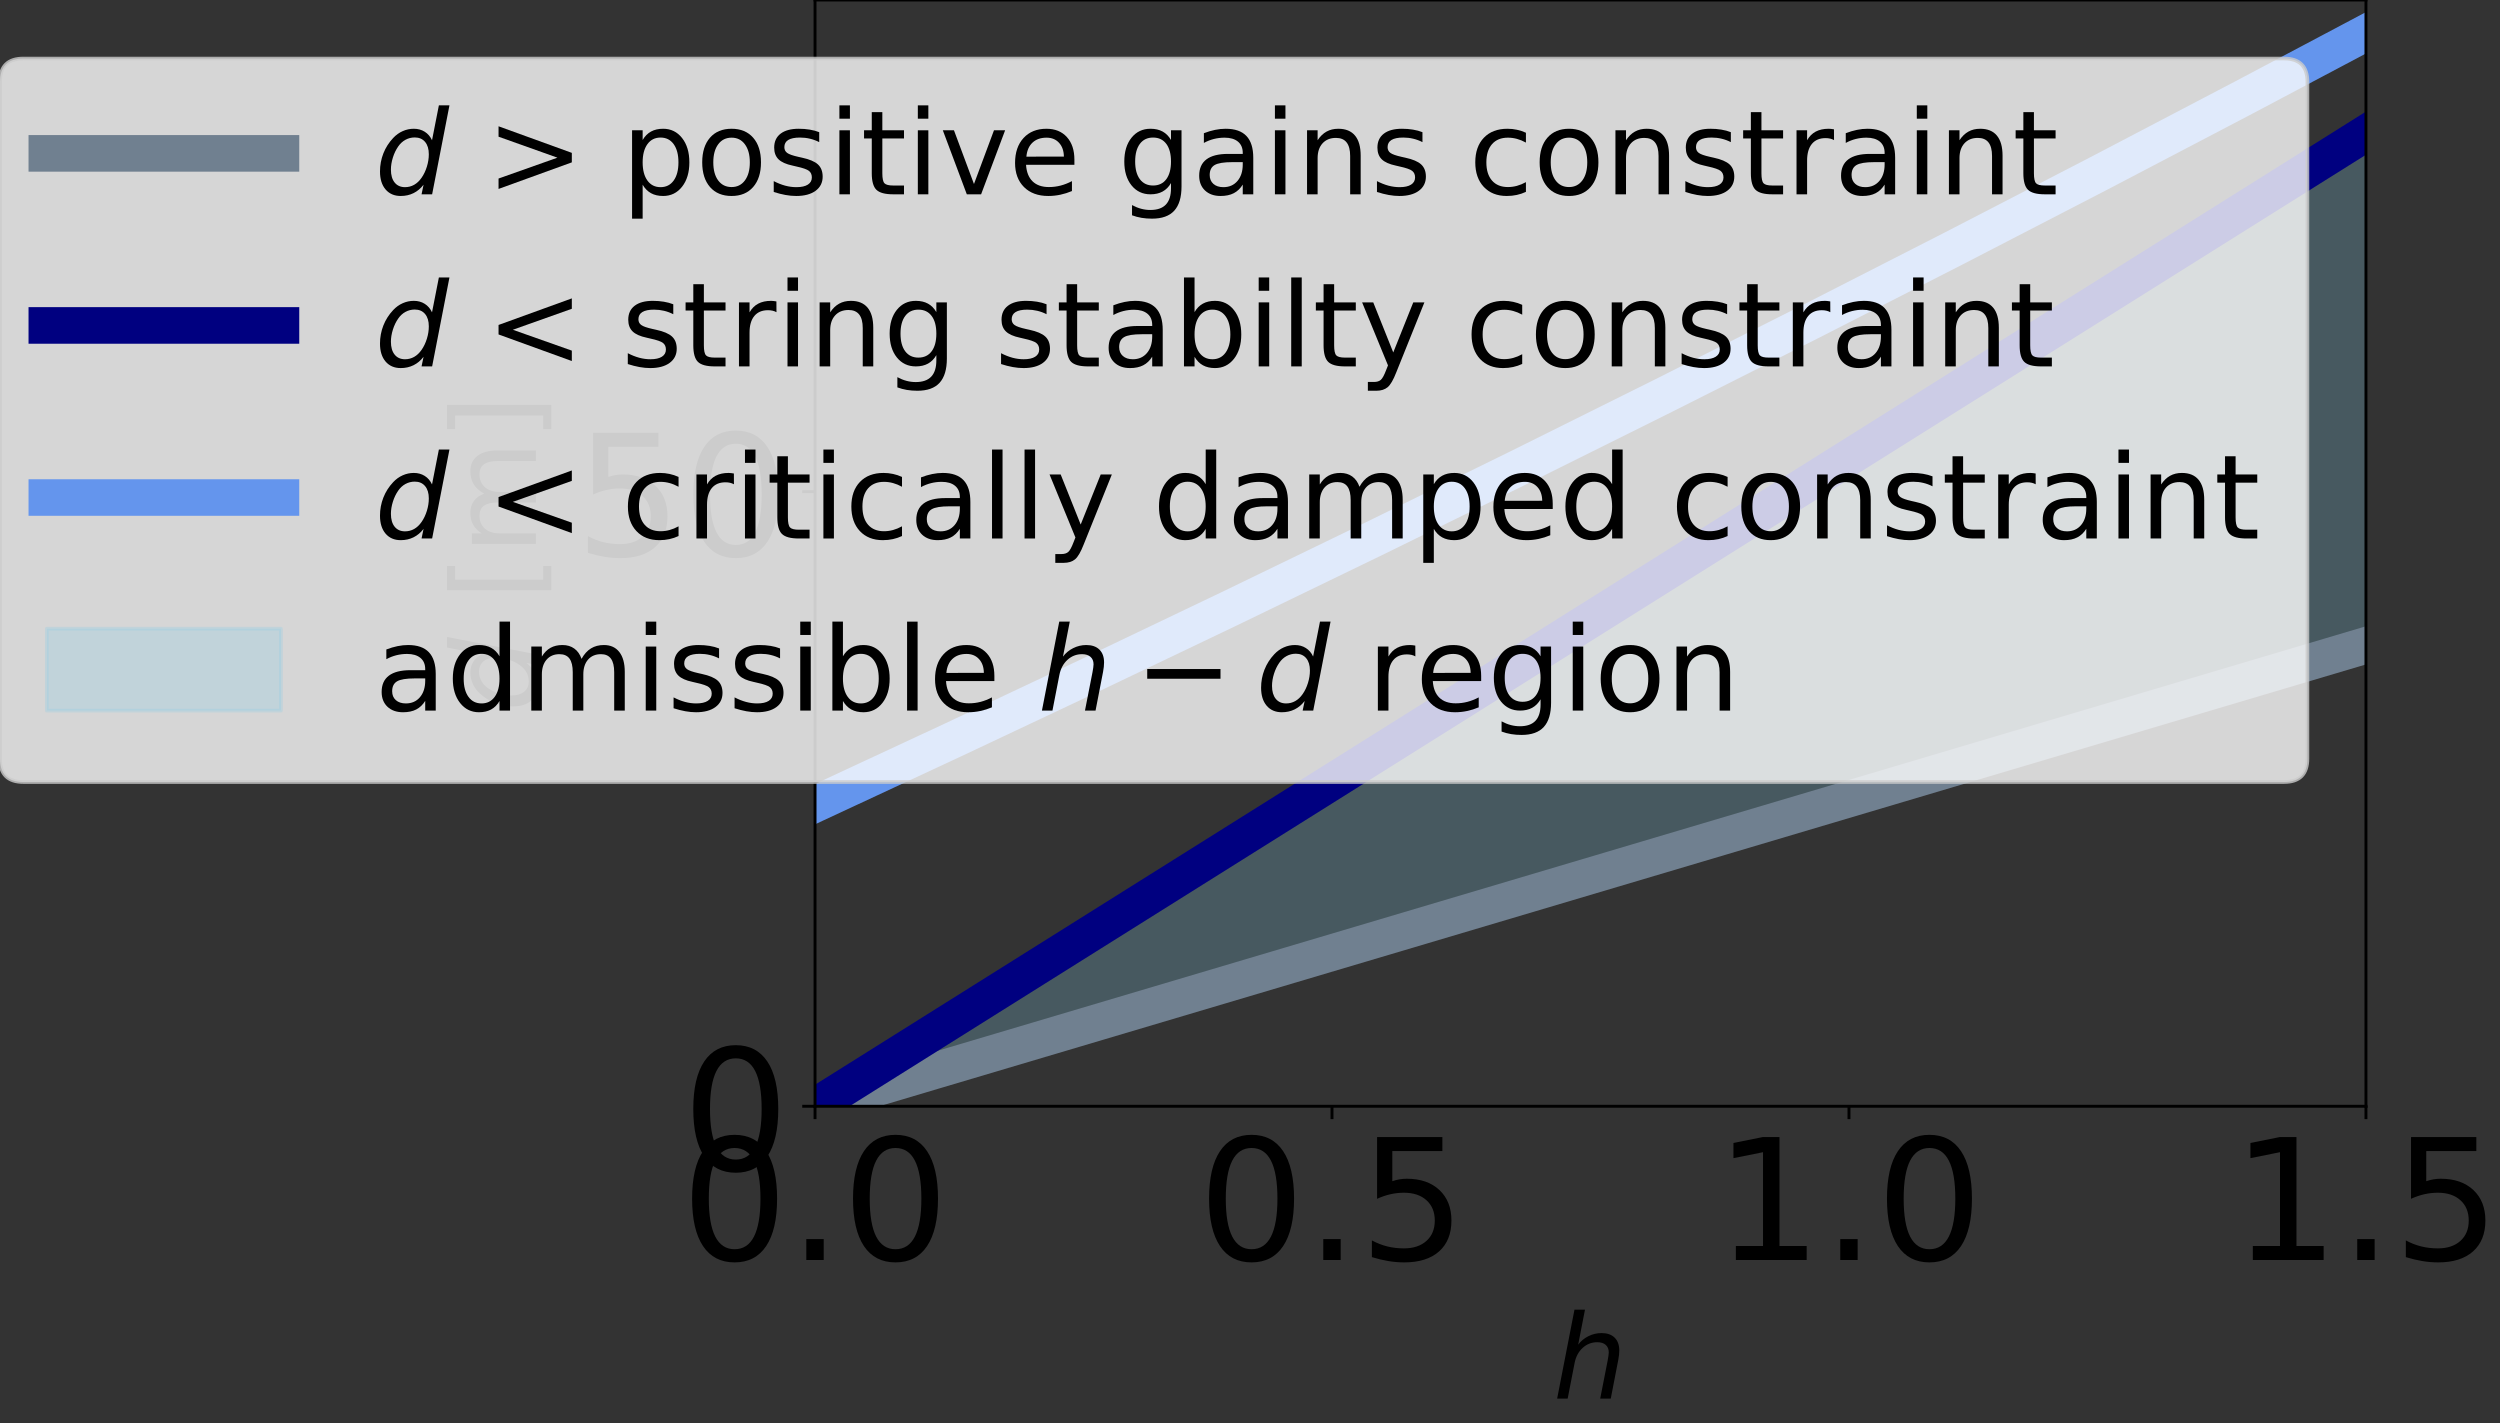 <?xml version="1.0" encoding="utf-8" standalone="no"?>
<!DOCTYPE svg PUBLIC "-//W3C//DTD SVG 1.1//EN"
  "http://www.w3.org/Graphics/SVG/1.1/DTD/svg11.dtd">
<!-- Created with matplotlib (https://matplotlib.org/) -->
<svg height="388.967pt" version="1.1" viewBox="0 0 683.361 388.967" width="683.361pt" xmlns="http://www.w3.org/2000/svg" xmlns:xlink="http://www.w3.org/1999/xlink">
 <rect x="0" y="0" width="683.361" height="388.967" fill="#333333" stroke="none"/>
 <defs>
  <style type="text/css">
*{stroke-linecap:butt;stroke-linejoin:round;}
  </style>
 </defs>
 <g id="figure_1">
  <g id="patch_1">
   <path d="M 0 388.967 
L 683.361 388.967 
L 683.361 0 
L 0 0 
z
" style="fill:none;"/>
  </g>
  <g id="axes_1">
   <g id="patch_2">
    <path d="M 222.784 302.4 
L 646.72 302.4 
L 646.72 -0 
L 222.784 -0 
z
" style="fill:none;"/>
   </g>
   <g id="PolyCollection_1">
    <path clip-path="url(#p2699829010)" d="M 222.784 302.4 
L 222.784 302.4 
L 224.766 301.811 
L 226.749 301.222 
L 228.731 300.632 
L 230.713 300.043 
L 232.696 299.454 
L 234.678 298.865 
L 236.66 298.276 
L 238.643 297.687 
L 240.625 297.097 
L 242.607 296.508 
L 244.59 295.919 
L 246.572 295.33 
L 248.554 294.741 
L 250.537 294.152 
L 252.519 293.562 
L 254.501 292.973 
L 256.484 292.384 
L 258.466 291.795 
L 260.448 291.206 
L 262.431 290.616 
L 264.413 290.027 
L 266.395 289.438 
L 268.378 288.849 
L 270.36 288.26 
L 272.342 287.671 
L 274.325 287.081 
L 276.307 286.492 
L 278.289 285.903 
L 280.272 285.314 
L 282.254 284.725 
L 284.236 284.135 
L 286.219 283.546 
L 288.201 282.957 
L 290.183 282.368 
L 292.166 281.779 
L 294.148 281.19 
L 296.13 280.6 
L 298.113 280.011 
L 300.095 279.422 
L 302.077 278.833 
L 304.06 278.244 
L 306.042 277.655 
L 308.024 277.065 
L 310.007 276.476 
L 311.989 275.887 
L 313.971 275.298 
L 315.954 274.709 
L 317.936 274.119 
L 319.918 273.53 
L 321.901 272.941 
L 323.883 272.352 
L 325.865 271.763 
L 327.848 271.174 
L 329.83 270.584 
L 331.812 269.995 
L 333.795 269.406 
L 335.777 268.817 
L 337.759 268.228 
L 339.742 267.638 
L 341.724 267.049 
L 343.706 266.46 
L 345.689 265.871 
L 347.671 265.282 
L 349.653 264.693 
L 351.636 264.103 
L 353.618 263.514 
L 355.6 262.925 
L 357.583 262.336 
L 359.565 261.747 
L 361.547 261.158 
L 363.53 260.568 
L 365.512 259.979 
L 367.494 259.39 
L 369.477 258.801 
L 371.459 258.212 
L 373.441 257.622 
L 375.424 257.033 
L 377.406 256.444 
L 379.388 255.855 
L 381.371 255.266 
L 383.353 254.677 
L 385.335 254.087 
L 387.318 253.498 
L 389.3 252.909 
L 391.282 252.32 
L 393.265 251.731 
L 395.247 251.141 
L 397.229 250.552 
L 399.212 249.963 
L 401.194 249.374 
L 403.176 248.785 
L 405.159 248.196 
L 407.141 247.606 
L 409.123 247.017 
L 411.106 246.428 
L 413.088 245.839 
L 415.07 245.25 
L 417.053 244.661 
L 419.035 244.071 
L 421.017 243.482 
L 423 242.893 
L 424.982 242.304 
L 426.964 241.715 
L 428.947 241.125 
L 430.929 240.536 
L 432.911 239.947 
L 434.894 239.358 
L 436.876 238.769 
L 438.858 238.18 
L 440.841 237.59 
L 442.823 237.001 
L 444.805 236.412 
L 446.788 235.823 
L 448.77 235.234 
L 450.752 234.644 
L 452.735 234.055 
L 454.717 233.466 
L 456.699 232.877 
L 458.682 232.288 
L 460.664 231.699 
L 462.646 231.109 
L 464.629 230.52 
L 466.611 229.931 
L 468.593 229.342 
L 470.576 228.753 
L 472.558 228.164 
L 474.54 227.574 
L 476.523 226.985 
L 478.505 226.396 
L 480.487 225.807 
L 482.47 225.218 
L 484.452 224.628 
L 486.434 224.039 
L 488.417 223.45 
L 490.399 222.861 
L 492.381 222.272 
L 494.364 221.683 
L 496.346 221.093 
L 498.328 220.504 
L 500.311 219.915 
L 502.293 219.326 
L 504.275 218.737 
L 506.258 218.147 
L 508.24 217.558 
L 510.222 216.969 
L 512.205 216.38 
L 514.187 215.791 
L 516.169 215.202 
L 518.152 214.612 
L 520.134 214.023 
L 522.116 213.434 
L 524.099 212.845 
L 526.081 212.256 
L 528.063 211.667 
L 530.046 211.077 
L 532.028 210.488 
L 534.01 209.899 
L 535.993 209.31 
L 537.975 208.721 
L 539.957 208.131 
L 541.94 207.542 
L 543.922 206.953 
L 545.904 206.364 
L 547.887 205.775 
L 549.869 205.186 
L 551.851 204.596 
L 553.834 204.007 
L 555.816 203.418 
L 557.798 202.829 
L 559.781 202.24 
L 561.763 201.651 
L 563.745 201.061 
L 565.728 200.472 
L 567.71 199.883 
L 569.692 199.294 
L 571.675 198.705 
L 573.657 198.115 
L 575.639 197.526 
L 577.622 196.937 
L 579.604 196.348 
L 581.586 195.759 
L 583.569 195.17 
L 585.551 194.58 
L 587.533 193.991 
L 589.516 193.402 
L 591.498 192.813 
L 593.48 192.224 
L 595.463 191.634 
L 597.445 191.045 
L 599.427 190.456 
L 601.41 189.867 
L 603.392 189.278 
L 605.374 188.689 
L 607.357 188.099 
L 609.339 187.51 
L 611.321 186.921 
L 613.304 186.332 
L 615.286 185.743 
L 617.268 185.154 
L 619.251 184.564 
L 621.233 183.975 
L 623.215 183.386 
L 625.198 182.797 
L 627.18 182.208 
L 629.162 181.618 
L 631.145 181.029 
L 633.127 180.44 
L 635.109 179.851 
L 637.092 179.262 
L 639.074 178.673 
L 641.056 178.083 
L 643.039 177.494 
L 645.021 176.905 
L 647.003 176.316 
L 648.986 175.727 
L 650.968 175.137 
L 652.95 174.548 
L 654.933 173.959 
L 656.915 173.37 
L 658.897 172.781 
L 660.88 172.192 
L 662.862 171.602 
L 664.844 171.013 
L 666.827 170.424 
L 668.809 169.835 
L 670.791 169.246 
L 672.774 168.657 
L 674.756 168.067 
L 676.738 167.478 
L 678.721 166.889 
L 680.703 166.3 
L 682.685 165.711 
L 684.668 165.121 
L 686.65 164.532 
L 688.632 163.943 
L 690.615 163.354 
L 692.597 162.765 
L 694.579 162.176 
L 696.562 161.586 
L 698.544 160.997 
L 700.526 160.408 
L 702.509 159.819 
L 704.491 159.23 
L 706.473 158.64 
L 708.456 158.051 
L 710.438 157.462 
L 712.42 156.873 
L 714.403 156.284 
L 716.385 155.695 
L 718.367 155.105 
L 720.349 154.516 
L 722.332 153.927 
L 724.314 153.338 
L 726.296 152.749 
L 728.279 152.16 
L 730.261 151.57 
L 732.243 150.981 
L 734.226 150.392 
L 736.208 149.803 
L 738.19 149.214 
L 740.173 148.624 
L 742.155 148.035 
L 744.137 147.446 
L 746.12 146.857 
L 748.102 146.268 
L 750.084 145.679 
L 752.067 145.089 
L 754.049 144.5 
L 756.031 143.911 
L 758.014 143.322 
L 759.996 142.733 
L 761.978 142.143 
L 763.961 141.554 
L 765.943 140.965 
L 767.925 140.376 
L 769.908 139.787 
L 771.89 139.198 
L 773.872 138.608 
L 775.855 138.019 
L 777.837 137.43 
L 779.819 136.841 
L 781.802 136.252 
L 783.784 135.663 
L 785.766 135.073 
L 787.749 134.484 
L 789.731 133.895 
L 791.713 133.306 
L 793.696 132.717 
L 795.678 132.127 
L 797.66 131.538 
L 799.643 130.949 
L 801.625 130.36 
L 803.607 129.771 
L 805.59 129.182 
L 807.572 128.592 
L 809.554 128.003 
L 811.537 127.414 
L 813.519 126.825 
L 815.501 126.236 
L 817.484 125.646 
L 819.466 125.057 
L 821.448 124.468 
L 823.431 123.879 
L 825.413 123.29 
L 827.395 122.701 
L 829.378 122.111 
L 831.36 121.522 
L 833.342 120.933 
L 835.325 120.344 
L 837.307 119.755 
L 839.289 119.166 
L 841.272 118.576 
L 843.254 117.987 
L 845.236 117.398 
L 847.219 116.809 
L 849.201 116.22 
L 851.183 115.63 
L 853.166 115.041 
L 855.148 114.452 
L 857.13 113.863 
L 859.113 113.274 
L 861.095 112.685 
L 863.077 112.095 
L 865.06 111.506 
L 867.042 110.917 
L 869.024 110.328 
L 871.007 109.739 
L 872.989 109.149 
L 874.971 108.56 
L 876.954 107.971 
L 878.936 107.382 
L 880.918 106.793 
L 882.901 106.204 
L 884.883 105.614 
L 886.865 105.025 
L 888.848 104.436 
L 890.83 103.847 
L 892.812 103.258 
L 894.795 102.669 
L 896.777 102.079 
L 898.759 101.49 
L 900.742 100.901 
L 902.724 100.312 
L 904.706 99.723 
L 906.689 99.133 
L 908.671 98.544 
L 910.653 97.955 
L 912.636 97.366 
L 914.618 96.777 
L 916.6 96.188 
L 918.583 95.598 
L 920.565 95.009 
L 922.547 94.42 
L 924.53 93.831 
L 926.512 93.242 
L 928.494 92.653 
L 930.477 92.063 
L 932.459 91.474 
L 934.441 90.885 
L 936.424 90.296 
L 938.406 89.707 
L 940.388 89.117 
L 942.371 88.528 
L 944.353 87.939 
L 946.335 87.35 
L 948.318 86.761 
L 950.3 86.172 
L 952.282 85.582 
L 954.265 84.993 
L 956.247 84.404 
L 958.229 83.815 
L 960.212 83.226 
L 962.194 82.636 
L 964.176 82.047 
L 966.159 81.458 
L 968.141 80.869 
L 970.123 80.28 
L 972.106 79.691 
L 974.088 79.101 
L 976.07 78.512 
L 978.053 77.923 
L 980.035 77.334 
L 982.017 76.745 
L 984 76.156 
L 985.982 75.566 
L 987.964 74.977 
L 989.947 74.388 
L 991.929 73.799 
L 993.911 73.21 
L 995.894 72.62 
L 997.876 72.031 
L 999.858 71.442 
L 1001.841 70.853 
L 1003.823 70.264 
L 1005.805 69.675 
L 1007.788 69.085 
L 1009.77 68.496 
L 1011.752 67.907 
L 1013.735 67.318 
L 1015.717 66.729 
L 1017.699 66.139 
L 1019.682 65.55 
L 1021.664 64.961 
L 1023.646 64.372 
L 1025.629 63.783 
L 1027.611 63.194 
L 1029.593 62.604 
L 1031.576 62.015 
L 1033.558 61.426 
L 1035.54 60.837 
L 1037.523 60.248 
L 1039.505 59.659 
L 1041.487 59.069 
L 1043.47 58.48 
L 1045.452 57.891 
L 1047.434 57.302 
L 1049.417 56.713 
L 1051.399 56.123 
L 1053.381 55.534 
L 1055.364 54.945 
L 1057.346 54.356 
L 1059.328 53.767 
L 1061.311 53.178 
L 1063.293 52.588 
L 1065.275 51.999 
L 1067.258 51.41 
L 1069.24 50.821 
L 1071.222 50.232 
L 1073.205 49.642 
L 1075.187 49.053 
L 1077.169 48.464 
L 1079.152 47.875 
L 1081.134 47.286 
L 1083.116 46.697 
L 1085.099 46.107 
L 1087.081 45.518 
L 1089.063 44.929 
L 1091.046 44.34 
L 1093.028 43.751 
L 1095.01 43.162 
L 1096.993 42.572 
L 1098.975 41.983 
L 1100.957 41.394 
L 1102.94 40.805 
L 1104.922 40.216 
L 1106.904 39.626 
L 1108.887 39.037 
L 1110.869 38.448 
L 1112.851 37.859 
L 1114.834 37.27 
L 1116.816 36.681 
L 1118.798 36.091 
L 1120.781 35.502 
L 1122.763 34.913 
L 1124.745 34.324 
L 1126.728 33.735 
L 1128.71 33.145 
L 1130.692 32.556 
L 1132.675 31.967 
L 1134.657 31.378 
L 1136.639 30.789 
L 1138.622 30.2 
L 1140.604 29.61 
L 1142.586 29.021 
L 1144.569 28.432 
L 1146.551 27.843 
L 1148.533 27.254 
L 1150.516 26.665 
L 1152.498 26.075 
L 1154.48 25.486 
L 1156.463 24.897 
L 1158.445 24.308 
L 1160.427 23.719 
L 1162.41 23.129 
L 1164.392 22.54 
L 1166.374 21.951 
L 1168.357 21.362 
L 1170.339 20.773 
L 1172.321 20.184 
L 1174.304 19.594 
L 1176.286 19.005 
L 1178.268 18.416 
L 1180.251 17.827 
L 1182.233 17.238 
L 1184.215 16.648 
L 1186.198 16.059 
L 1188.18 15.47 
L 1190.162 14.881 
L 1192.145 14.292 
L 1194.127 13.703 
L 1196.109 13.113 
L 1198.092 12.524 
L 1200.074 11.935 
L 1202.056 11.346 
L 1204.039 10.757 
L 1206.021 10.168 
L 1208.003 9.578 
L 1209.986 8.989 
L 1211.968 8.4 
L 1211.968 -318.267 
L 1211.968 -318.267 
L 1209.986 -317.023 
L 1208.003 -315.779 
L 1206.021 -314.535 
L 1204.039 -313.291 
L 1202.056 -312.048 
L 1200.074 -310.804 
L 1198.092 -309.56 
L 1196.109 -308.316 
L 1194.127 -307.072 
L 1192.145 -305.828 
L 1190.162 -304.585 
L 1188.18 -303.341 
L 1186.198 -302.097 
L 1184.215 -300.853 
L 1182.233 -299.609 
L 1180.251 -298.366 
L 1178.268 -297.122 
L 1176.286 -295.878 
L 1174.304 -294.634 
L 1172.321 -293.39 
L 1170.339 -292.146 
L 1168.357 -290.903 
L 1166.374 -289.659 
L 1164.392 -288.415 
L 1162.41 -287.171 
L 1160.427 -285.927 
L 1158.445 -284.683 
L 1156.463 -283.44 
L 1154.48 -282.196 
L 1152.498 -280.952 
L 1150.516 -279.708 
L 1148.533 -278.464 
L 1146.551 -277.221 
L 1144.569 -275.977 
L 1142.586 -274.733 
L 1140.604 -273.489 
L 1138.622 -272.245 
L 1136.639 -271.001 
L 1134.657 -269.758 
L 1132.675 -268.514 
L 1130.692 -267.27 
L 1128.71 -266.026 
L 1126.728 -264.782 
L 1124.745 -263.539 
L 1122.763 -262.295 
L 1120.781 -261.051 
L 1118.798 -259.807 
L 1116.816 -258.563 
L 1114.834 -257.319 
L 1112.851 -256.076 
L 1110.869 -254.832 
L 1108.887 -253.588 
L 1106.904 -252.344 
L 1104.922 -251.1 
L 1102.94 -249.857 
L 1100.957 -248.613 
L 1098.975 -247.369 
L 1096.993 -246.125 
L 1095.01 -244.881 
L 1093.028 -243.637 
L 1091.046 -242.394 
L 1089.063 -241.15 
L 1087.081 -239.906 
L 1085.099 -238.662 
L 1083.116 -237.418 
L 1081.134 -236.174 
L 1079.152 -234.931 
L 1077.169 -233.687 
L 1075.187 -232.443 
L 1073.205 -231.199 
L 1071.222 -229.955 
L 1069.24 -228.712 
L 1067.258 -227.468 
L 1065.275 -226.224 
L 1063.293 -224.98 
L 1061.311 -223.736 
L 1059.328 -222.492 
L 1057.346 -221.249 
L 1055.364 -220.005 
L 1053.381 -218.761 
L 1051.399 -217.517 
L 1049.417 -216.273 
L 1047.434 -215.03 
L 1045.452 -213.786 
L 1043.47 -212.542 
L 1041.487 -211.298 
L 1039.505 -210.054 
L 1037.523 -208.81 
L 1035.54 -207.567 
L 1033.558 -206.323 
L 1031.576 -205.079 
L 1029.593 -203.835 
L 1027.611 -202.591 
L 1025.629 -201.347 
L 1023.646 -200.104 
L 1021.664 -198.86 
L 1019.682 -197.616 
L 1017.699 -196.372 
L 1015.717 -195.128 
L 1013.735 -193.885 
L 1011.752 -192.641 
L 1009.77 -191.397 
L 1007.788 -190.153 
L 1005.805 -188.909 
L 1003.823 -187.665 
L 1001.841 -186.422 
L 999.858 -185.178 
L 997.876 -183.934 
L 995.894 -182.69 
L 993.911 -181.446 
L 991.929 -180.203 
L 989.947 -178.959 
L 987.964 -177.715 
L 985.982 -176.471 
L 984 -175.227 
L 982.017 -173.983 
L 980.035 -172.74 
L 978.053 -171.496 
L 976.07 -170.252 
L 974.088 -169.008 
L 972.106 -167.764 
L 970.123 -166.521 
L 968.141 -165.277 
L 966.159 -164.033 
L 964.176 -162.789 
L 962.194 -161.545 
L 960.212 -160.301 
L 958.229 -159.058 
L 956.247 -157.814 
L 954.265 -156.57 
L 952.282 -155.326 
L 950.3 -154.082 
L 948.318 -152.838 
L 946.335 -151.595 
L 944.353 -150.351 
L 942.371 -149.107 
L 940.388 -147.863 
L 938.406 -146.619 
L 936.424 -145.376 
L 934.441 -144.132 
L 932.459 -142.888 
L 930.477 -141.644 
L 928.494 -140.4 
L 926.512 -139.156 
L 924.53 -137.913 
L 922.547 -136.669 
L 920.565 -135.425 
L 918.583 -134.181 
L 916.6 -132.937 
L 914.618 -131.694 
L 912.636 -130.45 
L 910.653 -129.206 
L 908.671 -127.962 
L 906.689 -126.718 
L 904.706 -125.474 
L 902.724 -124.231 
L 900.742 -122.987 
L 898.759 -121.743 
L 896.777 -120.499 
L 894.795 -119.255 
L 892.812 -118.011 
L 890.83 -116.768 
L 888.848 -115.524 
L 886.865 -114.28 
L 884.883 -113.036 
L 882.901 -111.792 
L 880.918 -110.549 
L 878.936 -109.305 
L 876.954 -108.061 
L 874.971 -106.817 
L 872.989 -105.573 
L 871.007 -104.329 
L 869.024 -103.086 
L 867.042 -101.842 
L 865.06 -100.598 
L 863.077 -99.354 
L 861.095 -98.11 
L 859.113 -96.867 
L 857.13 -95.623 
L 855.148 -94.379 
L 853.166 -93.135 
L 851.183 -91.891 
L 849.201 -90.647 
L 847.219 -89.404 
L 845.236 -88.16 
L 843.254 -86.916 
L 841.272 -85.672 
L 839.289 -84.428 
L 837.307 -83.185 
L 835.325 -81.941 
L 833.342 -80.697 
L 831.36 -79.453 
L 829.378 -78.209 
L 827.395 -76.965 
L 825.413 -75.722 
L 823.431 -74.478 
L 821.448 -73.234 
L 819.466 -71.99 
L 817.484 -70.746 
L 815.501 -69.502 
L 813.519 -68.259 
L 811.537 -67.015 
L 809.554 -65.771 
L 807.572 -64.527 
L 805.59 -63.283 
L 803.607 -62.04 
L 801.625 -60.796 
L 799.643 -59.552 
L 797.66 -58.308 
L 795.678 -57.064 
L 793.696 -55.82 
L 791.713 -54.577 
L 789.731 -53.333 
L 787.749 -52.089 
L 785.766 -50.845 
L 783.784 -49.601 
L 781.802 -48.358 
L 779.819 -47.114 
L 777.837 -45.87 
L 775.855 -44.626 
L 773.872 -43.382 
L 771.89 -42.138 
L 769.908 -40.895 
L 767.925 -39.651 
L 765.943 -38.407 
L 763.961 -37.163 
L 761.978 -35.919 
L 759.996 -34.675 
L 758.014 -33.432 
L 756.031 -32.188 
L 754.049 -30.944 
L 752.067 -29.7 
L 750.084 -28.456 
L 748.102 -27.213 
L 746.12 -25.969 
L 744.137 -24.725 
L 742.155 -23.481 
L 740.173 -22.237 
L 738.19 -20.993 
L 736.208 -19.75 
L 734.226 -18.506 
L 732.243 -17.262 
L 730.261 -16.018 
L 728.279 -14.774 
L 726.296 -13.531 
L 724.314 -12.287 
L 722.332 -11.043 
L 720.349 -9.799 
L 718.367 -8.555 
L 716.385 -7.311 
L 714.403 -6.068 
L 712.42 -4.824 
L 710.438 -3.58 
L 708.456 -2.336 
L 706.473 -1.092 
L 704.491 0.152 
L 702.509 1.395 
L 700.526 2.639 
L 698.544 3.883 
L 696.562 5.127 
L 694.579 6.371 
L 692.597 7.614 
L 690.615 8.858 
L 688.632 10.102 
L 686.65 11.346 
L 684.668 12.59 
L 682.685 13.834 
L 680.703 15.077 
L 678.721 16.321 
L 676.738 17.565 
L 674.756 18.809 
L 672.774 20.053 
L 670.791 21.296 
L 668.809 22.54 
L 666.827 23.784 
L 664.844 25.028 
L 662.862 26.272 
L 660.88 27.516 
L 658.897 28.759 
L 656.915 30.003 
L 654.933 31.247 
L 652.95 32.491 
L 650.968 33.735 
L 648.986 34.978 
L 647.003 36.222 
L 645.021 37.466 
L 643.039 38.71 
L 641.056 39.954 
L 639.074 41.198 
L 637.092 42.441 
L 635.109 43.685 
L 633.127 44.929 
L 631.145 46.173 
L 629.162 47.417 
L 627.18 48.661 
L 625.198 49.904 
L 623.215 51.148 
L 621.233 52.392 
L 619.251 53.636 
L 617.268 54.88 
L 615.286 56.123 
L 613.304 57.367 
L 611.321 58.611 
L 609.339 59.855 
L 607.357 61.099 
L 605.374 62.343 
L 603.392 63.586 
L 601.41 64.83 
L 599.427 66.074 
L 597.445 67.318 
L 595.463 68.562 
L 593.48 69.805 
L 591.498 71.049 
L 589.516 72.293 
L 587.533 73.537 
L 585.551 74.781 
L 583.569 76.025 
L 581.586 77.268 
L 579.604 78.512 
L 577.622 79.756 
L 575.639 81 
L 573.657 82.244 
L 571.675 83.488 
L 569.692 84.731 
L 567.71 85.975 
L 565.728 87.219 
L 563.745 88.463 
L 561.763 89.707 
L 559.781 90.95 
L 557.798 92.194 
L 555.816 93.438 
L 553.834 94.682 
L 551.851 95.926 
L 549.869 97.17 
L 547.887 98.413 
L 545.904 99.657 
L 543.922 100.901 
L 541.94 102.145 
L 539.957 103.389 
L 537.975 104.632 
L 535.993 105.876 
L 534.01 107.12 
L 532.028 108.364 
L 530.046 109.608 
L 528.063 110.852 
L 526.081 112.095 
L 524.099 113.339 
L 522.116 114.583 
L 520.134 115.827 
L 518.152 117.071 
L 516.169 118.314 
L 514.187 119.558 
L 512.205 120.802 
L 510.222 122.046 
L 508.24 123.29 
L 506.258 124.534 
L 504.275 125.777 
L 502.293 127.021 
L 500.311 128.265 
L 498.328 129.509 
L 496.346 130.753 
L 494.364 131.997 
L 492.381 133.24 
L 490.399 134.484 
L 488.417 135.728 
L 486.434 136.972 
L 484.452 138.216 
L 482.47 139.459 
L 480.487 140.703 
L 478.505 141.947 
L 476.523 143.191 
L 474.54 144.435 
L 472.558 145.679 
L 470.576 146.922 
L 468.593 148.166 
L 466.611 149.41 
L 464.629 150.654 
L 462.646 151.898 
L 460.664 153.141 
L 458.682 154.385 
L 456.699 155.629 
L 454.717 156.873 
L 452.735 158.117 
L 450.752 159.361 
L 448.77 160.604 
L 446.788 161.848 
L 444.805 163.092 
L 442.823 164.336 
L 440.841 165.58 
L 438.858 166.824 
L 436.876 168.067 
L 434.894 169.311 
L 432.911 170.555 
L 430.929 171.799 
L 428.947 173.043 
L 426.964 174.286 
L 424.982 175.53 
L 423 176.774 
L 421.017 178.018 
L 419.035 179.262 
L 417.053 180.506 
L 415.07 181.749 
L 413.088 182.993 
L 411.106 184.237 
L 409.123 185.481 
L 407.141 186.725 
L 405.159 187.968 
L 403.176 189.212 
L 401.194 190.456 
L 399.212 191.7 
L 397.229 192.944 
L 395.247 194.188 
L 393.265 195.431 
L 391.282 196.675 
L 389.3 197.919 
L 387.318 199.163 
L 385.335 200.407 
L 383.353 201.651 
L 381.371 202.894 
L 379.388 204.138 
L 377.406 205.382 
L 375.424 206.626 
L 373.441 207.87 
L 371.459 209.113 
L 369.477 210.357 
L 367.494 211.601 
L 365.512 212.845 
L 363.53 214.089 
L 361.547 215.333 
L 359.565 216.576 
L 357.583 217.82 
L 355.6 219.064 
L 353.618 220.308 
L 351.636 221.552 
L 349.653 222.795 
L 347.671 224.039 
L 345.689 225.283 
L 343.706 226.527 
L 341.724 227.771 
L 339.742 229.015 
L 337.759 230.258 
L 335.777 231.502 
L 333.795 232.746 
L 331.812 233.99 
L 329.83 235.234 
L 327.848 236.477 
L 325.865 237.721 
L 323.883 238.965 
L 321.901 240.209 
L 319.918 241.453 
L 317.936 242.697 
L 315.954 243.94 
L 313.971 245.184 
L 311.989 246.428 
L 310.007 247.672 
L 308.024 248.916 
L 306.042 250.16 
L 304.06 251.403 
L 302.077 252.647 
L 300.095 253.891 
L 298.113 255.135 
L 296.13 256.379 
L 294.148 257.622 
L 292.166 258.866 
L 290.183 260.11 
L 288.201 261.354 
L 286.219 262.598 
L 284.236 263.842 
L 282.254 265.085 
L 280.272 266.329 
L 278.289 267.573 
L 276.307 268.817 
L 274.325 270.061 
L 272.342 271.304 
L 270.36 272.548 
L 268.378 273.792 
L 266.395 275.036 
L 264.413 276.28 
L 262.431 277.524 
L 260.448 278.767 
L 258.466 280.011 
L 256.484 281.255 
L 254.501 282.499 
L 252.519 283.743 
L 250.537 284.987 
L 248.554 286.23 
L 246.572 287.474 
L 244.59 288.718 
L 242.607 289.962 
L 240.625 291.206 
L 238.643 292.449 
L 236.66 293.693 
L 234.678 294.937 
L 232.696 296.181 
L 230.713 297.425 
L 228.731 298.669 
L 226.749 299.912 
L 224.766 301.156 
L 222.784 302.4 
z
" style="fill:#87ceeb;fill-opacity:0.25;stroke:#87ceeb;stroke-opacity:0.25;"/>
   </g>
   <g id="matplotlib.axis_1">
    <g id="xtick_1">
     <g id="line2d_1">
      <defs>
       <path d="M 0 0 
L 0 3.5 
" id="m27fdb7016e" style="stroke:#000000;stroke-width:0.8;"/>
      </defs>
      <g>
       <use style="stroke:#000000;stroke-width:0.8;" x="222.784" xlink:href="#m27fdb7016e" y="302.4"/>
      </g>
     </g>
     <g id="text_1">
      <!-- 0.0 -->
      <defs>
       <path d="M 31.781 66.406 
Q 24.172 66.406 20.328 58.906 
Q 16.5 51.422 16.5 36.375 
Q 16.5 21.391 20.328 13.891 
Q 24.172 6.391 31.781 6.391 
Q 39.453 6.391 43.281 13.891 
Q 47.125 21.391 47.125 36.375 
Q 47.125 51.422 43.281 58.906 
Q 39.453 66.406 31.781 66.406 
z
M 31.781 74.219 
Q 44.047 74.219 50.516 64.516 
Q 56.984 54.828 56.984 36.375 
Q 56.984 17.969 50.516 8.266 
Q 44.047 -1.422 31.781 -1.422 
Q 19.531 -1.422 13.062 8.266 
Q 6.594 17.969 6.594 36.375 
Q 6.594 54.828 13.062 64.516 
Q 19.531 74.219 31.781 74.219 
z
" id="DejaVuSans-48"/>
       <path d="M 10.688 12.406 
L 21 12.406 
L 21 0 
L 10.688 0 
z
" id="DejaVuSans-46"/>
      </defs>
      <g transform="translate(186.143 344.414)scale(0.461 -0.461)">
       <use xlink:href="#DejaVuSans-48"/>
       <use x="63.623" xlink:href="#DejaVuSans-46"/>
       <use x="95.41" xlink:href="#DejaVuSans-48"/>
      </g>
     </g>
    </g>
    <g id="xtick_2">
     <g id="line2d_2">
      <g>
       <use style="stroke:#000000;stroke-width:0.8;" x="364.096" xlink:href="#m27fdb7016e" y="302.4"/>
      </g>
     </g>
     <g id="text_2">
      <!-- 0.5 -->
      <defs>
       <path d="M 10.797 72.906 
L 49.516 72.906 
L 49.516 64.594 
L 19.828 64.594 
L 19.828 46.734 
Q 21.969 47.469 24.109 47.828 
Q 26.266 48.188 28.422 48.188 
Q 40.625 48.188 47.75 41.5 
Q 54.891 34.812 54.891 23.391 
Q 54.891 11.625 47.562 5.094 
Q 40.234 -1.422 26.906 -1.422 
Q 22.312 -1.422 17.547 -0.641 
Q 12.797 0.141 7.719 1.703 
L 7.719 11.625 
Q 12.109 9.234 16.797 8.062 
Q 21.484 6.891 26.703 6.891 
Q 35.156 6.891 40.078 11.328 
Q 45.016 15.766 45.016 23.391 
Q 45.016 31 40.078 35.438 
Q 35.156 39.891 26.703 39.891 
Q 22.75 39.891 18.812 39.016 
Q 14.891 38.141 10.797 36.281 
z
" id="DejaVuSans-53"/>
      </defs>
      <g transform="translate(327.455 344.414)scale(0.461 -0.461)">
       <use xlink:href="#DejaVuSans-48"/>
       <use x="63.623" xlink:href="#DejaVuSans-46"/>
       <use x="95.41" xlink:href="#DejaVuSans-53"/>
      </g>
     </g>
    </g>
    <g id="xtick_3">
     <g id="line2d_3">
      <g>
       <use style="stroke:#000000;stroke-width:0.8;" x="505.408" xlink:href="#m27fdb7016e" y="302.4"/>
      </g>
     </g>
     <g id="text_3">
      <!-- 1.0 -->
      <defs>
       <path d="M 12.406 8.297 
L 28.516 8.297 
L 28.516 63.922 
L 10.984 60.406 
L 10.984 69.391 
L 28.422 72.906 
L 38.281 72.906 
L 38.281 8.297 
L 54.391 8.297 
L 54.391 0 
L 12.406 0 
z
" id="DejaVuSans-49"/>
      </defs>
      <g transform="translate(468.767 344.414)scale(0.461 -0.461)">
       <use xlink:href="#DejaVuSans-49"/>
       <use x="63.623" xlink:href="#DejaVuSans-46"/>
       <use x="95.41" xlink:href="#DejaVuSans-48"/>
      </g>
     </g>
    </g>
    <g id="xtick_4">
     <g id="line2d_4">
      <g>
       <use style="stroke:#000000;stroke-width:0.8;" x="646.72" xlink:href="#m27fdb7016e" y="302.4"/>
      </g>
     </g>
     <g id="text_4">
      <!-- 1.5 -->
      <g transform="translate(610.079 344.414)scale(0.461 -0.461)">
       <use xlink:href="#DejaVuSans-49"/>
       <use x="63.623" xlink:href="#DejaVuSans-46"/>
       <use x="95.41" xlink:href="#DejaVuSans-53"/>
      </g>
     </g>
    </g>
    <g id="text_5">
     <!-- $h$ -->
     <defs>
      <path d="M 55.719 33.016 
L 49.312 0 
L 40.281 0 
L 46.688 32.672 
Q 47.125 34.969 47.359 36.719 
Q 47.609 38.484 47.609 39.5 
Q 47.609 43.609 45.016 45.891 
Q 42.438 48.188 37.797 48.188 
Q 30.562 48.188 25.266 43.297 
Q 19.969 38.422 18.406 30.328 
L 12.5 0 
L 3.516 0 
L 18.312 75.984 
L 27.297 75.984 
L 21.484 46.094 
Q 24.906 50.688 30.219 53.344 
Q 35.547 56 41.406 56 
Q 48.641 56 52.609 52.094 
Q 56.594 48.188 56.594 41.109 
Q 56.594 39.359 56.375 37.359 
Q 56.156 35.359 55.719 33.016 
z
" id="DejaVuSans-Oblique-104"/>
     </defs>
     <g transform="translate(424.512 382.312)scale(0.32 -0.32)">
      <use transform="translate(0 0.016)" xlink:href="#DejaVuSans-Oblique-104"/>
     </g>
    </g>
   </g>
   <g id="matplotlib.axis_2">
    <g id="ytick_1">
     <g id="line2d_5">
      <defs>
       <path d="M 0 0 
L -3.5 0 
" id="mee3388d691" style="stroke:#000000;stroke-width:0.8;"/>
      </defs>
      <g>
       <use style="stroke:#000000;stroke-width:0.8;" x="222.784" xlink:href="#mee3388d691" y="302.4"/>
      </g>
     </g>
     <g id="text_6">
      <!-- 0 -->
      <g transform="translate(186.466 319.907)scale(0.461 -0.461)">
       <use xlink:href="#DejaVuSans-48"/>
      </g>
     </g>
    </g>
    <g id="ytick_2">
     <g id="line2d_6">
      <g>
       <use style="stroke:#000000;stroke-width:0.8;" x="222.784" xlink:href="#mee3388d691" y="134.4"/>
      </g>
     </g>
     <g id="text_7">
      <!-- 50 -->
      <g transform="translate(157.147 151.907)scale(0.461 -0.461)">
       <use xlink:href="#DejaVuSans-53"/>
       <use x="63.623" xlink:href="#DejaVuSans-48"/>
      </g>
     </g>
    </g>
    <g id="text_8">
     <!-- $d$ [m] -->
     <defs>
      <path d="M 41.797 8.203 
Q 38.188 3.469 33.25 1.016 
Q 28.328 -1.422 22.312 -1.422 
Q 14.109 -1.422 9.344 4.172 
Q 4.594 9.766 4.594 19.484 
Q 4.594 27.594 7.469 34.938 
Q 10.359 42.281 15.828 48.094 
Q 19.438 51.953 23.969 53.969 
Q 28.516 56 33.5 56 
Q 38.766 56 42.797 53.453 
Q 46.828 50.922 49.031 46.188 
L 54.891 75.984 
L 63.922 75.984 
L 49.125 0 
L 40.094 0 
z
M 13.922 21.094 
Q 13.922 14.016 17.109 10.062 
Q 20.312 6.109 25.984 6.109 
Q 30.172 6.109 33.766 8.125 
Q 37.359 10.156 40.094 14.109 
Q 42.969 18.219 44.625 23.578 
Q 46.297 28.953 46.297 34.188 
Q 46.297 40.969 43.094 44.766 
Q 39.891 48.578 34.281 48.578 
Q 30.031 48.578 26.359 46.578 
Q 22.703 44.578 20.125 40.828 
Q 17.281 36.766 15.594 31.391 
Q 13.922 26.031 13.922 21.094 
z
" id="DejaVuSans-Oblique-100"/>
      <path id="DejaVuSans-32"/>
      <path d="M 8.594 75.984 
L 29.297 75.984 
L 29.297 69 
L 17.578 69 
L 17.578 -6.203 
L 29.297 -6.203 
L 29.297 -13.188 
L 8.594 -13.188 
z
" id="DejaVuSans-91"/>
      <path d="M 52 44.188 
Q 55.375 50.25 60.062 53.125 
Q 64.75 56 71.094 56 
Q 79.641 56 84.281 50.016 
Q 88.922 44.047 88.922 33.016 
L 88.922 0 
L 79.891 0 
L 79.891 32.719 
Q 79.891 40.578 77.094 44.375 
Q 74.312 48.188 68.609 48.188 
Q 61.625 48.188 57.562 43.547 
Q 53.516 38.922 53.516 30.906 
L 53.516 0 
L 44.484 0 
L 44.484 32.719 
Q 44.484 40.625 41.703 44.406 
Q 38.922 48.188 33.109 48.188 
Q 26.219 48.188 22.156 43.531 
Q 18.109 38.875 18.109 30.906 
L 18.109 0 
L 9.078 0 
L 9.078 54.688 
L 18.109 54.688 
L 18.109 46.188 
Q 21.188 51.219 25.484 53.609 
Q 29.781 56 35.688 56 
Q 41.656 56 45.828 52.969 
Q 50 49.953 52 44.188 
z
" id="DejaVuSans-109"/>
      <path d="M 30.422 75.984 
L 30.422 -13.188 
L 9.719 -13.188 
L 9.719 -6.203 
L 21.391 -6.203 
L 21.391 69 
L 9.719 69 
L 9.719 75.984 
z
" id="DejaVuSans-93"/>
     </defs>
     <g transform="translate(146.492 194.56)rotate(-90)scale(0.32 -0.32)">
      <use transform="translate(0 0.016)" xlink:href="#DejaVuSans-Oblique-100"/>
      <use transform="translate(63.477 0.016)" xlink:href="#DejaVuSans-32"/>
      <use transform="translate(95.264 0.016)" xlink:href="#DejaVuSans-91"/>
      <use transform="translate(134.277 0.016)" xlink:href="#DejaVuSans-109"/>
      <use transform="translate(231.689 0.016)" xlink:href="#DejaVuSans-93"/>
     </g>
    </g>
   </g>
   <g id="line2d_7">
    <path clip-path="url(#p2699829010)" d="M 222.784 302.4 
L 684.361 165.213 
L 684.361 165.213 
" style="fill:none;stroke:#708090;stroke-linecap:square;stroke-width:10;"/>
   </g>
   <g id="line2d_8">
    <path clip-path="url(#p2699829010)" d="M 222.784 302.4 
L 684.361 12.782 
L 684.361 12.782 
" style="fill:none;stroke:#000080;stroke-linecap:square;stroke-width:10;"/>
   </g>
   <g id="line2d_9">
    <path clip-path="url(#p2699829010)" d="M 222.784 219.812 
L 260.448 202.282 
L 298.113 184.517 
L 335.777 166.518 
L 375.424 147.319 
L 415.07 127.86 
L 454.717 108.142 
L 494.364 88.165 
L 534.01 67.928 
L 573.657 47.431 
L 613.304 26.675 
L 652.95 5.66 
L 665.413 -1 
L 665.413 -1 
" style="fill:none;stroke:#6495ed;stroke-linecap:square;stroke-width:10;"/>
   </g>
   <g id="patch_3">
    <path d="M 222.784 302.4 
L 222.784 -0 
" style="fill:none;stroke:#000000;stroke-linecap:square;stroke-linejoin:miter;stroke-width:0.8;"/>
   </g>
   <g id="patch_4">
    <path d="M 646.72 302.4 
L 646.72 -0 
" style="fill:none;stroke:#000000;stroke-linecap:square;stroke-linejoin:miter;stroke-width:0.8;"/>
   </g>
   <g id="patch_5">
    <path d="M 222.784 302.4 
L 646.72 302.4 
" style="fill:none;stroke:#000000;stroke-linecap:square;stroke-linejoin:miter;stroke-width:0.8;"/>
   </g>
   <g id="patch_6">
    <path d="M 222.784 -0 
L 646.72 -0 
" style="fill:none;stroke:#000000;stroke-linecap:square;stroke-linejoin:miter;stroke-width:0.8;"/>
   </g>
   <g id="legend_1">
    <g id="patch_7">
     <path d="M 6.4 213.76 
L 624.32 213.76 
Q 630.72 213.76 630.72 207.36 
L 630.72 22.4 
Q 630.72 16 624.32 16 
L 6.4 16 
Q 0 16 0 22.4 
L 0 207.36 
Q 0 213.76 6.4 213.76 
z
" style="fill:#ffffff;opacity:0.8;stroke:#cccccc;stroke-linejoin:miter;"/>
    </g>
    <g id="line2d_10">
     <path d="M 12.8 41.92 
L 76.8 41.92 
" style="fill:none;stroke:#708090;stroke-linecap:square;stroke-width:10;"/>
    </g>
    <g id="line2d_11"/>
    <g id="text_9">
     <!-- $d$ &gt; positive gains constraint -->
     <defs>
      <path d="M 10.594 49.219 
L 10.594 58.109 
L 73.188 35.406 
L 73.188 27.297 
L 10.594 4.594 
L 10.594 13.484 
L 60.891 31.297 
z
" id="DejaVuSans-62"/>
      <path d="M 18.109 8.203 
L 18.109 -20.797 
L 9.078 -20.797 
L 9.078 54.688 
L 18.109 54.688 
L 18.109 46.391 
Q 20.953 51.266 25.266 53.625 
Q 29.594 56 35.594 56 
Q 45.562 56 51.781 48.094 
Q 58.016 40.188 58.016 27.297 
Q 58.016 14.406 51.781 6.484 
Q 45.562 -1.422 35.594 -1.422 
Q 29.594 -1.422 25.266 0.953 
Q 20.953 3.328 18.109 8.203 
z
M 48.688 27.297 
Q 48.688 37.203 44.609 42.844 
Q 40.531 48.484 33.406 48.484 
Q 26.266 48.484 22.188 42.844 
Q 18.109 37.203 18.109 27.297 
Q 18.109 17.391 22.188 11.75 
Q 26.266 6.109 33.406 6.109 
Q 40.531 6.109 44.609 11.75 
Q 48.688 17.391 48.688 27.297 
z
" id="DejaVuSans-112"/>
      <path d="M 30.609 48.391 
Q 23.391 48.391 19.188 42.75 
Q 14.984 37.109 14.984 27.297 
Q 14.984 17.484 19.156 11.844 
Q 23.344 6.203 30.609 6.203 
Q 37.797 6.203 41.984 11.859 
Q 46.188 17.531 46.188 27.297 
Q 46.188 37.016 41.984 42.703 
Q 37.797 48.391 30.609 48.391 
z
M 30.609 56 
Q 42.328 56 49.016 48.375 
Q 55.719 40.766 55.719 27.297 
Q 55.719 13.875 49.016 6.219 
Q 42.328 -1.422 30.609 -1.422 
Q 18.844 -1.422 12.172 6.219 
Q 5.516 13.875 5.516 27.297 
Q 5.516 40.766 12.172 48.375 
Q 18.844 56 30.609 56 
z
" id="DejaVuSans-111"/>
      <path d="M 44.281 53.078 
L 44.281 44.578 
Q 40.484 46.531 36.375 47.5 
Q 32.281 48.484 27.875 48.484 
Q 21.188 48.484 17.844 46.438 
Q 14.5 44.391 14.5 40.281 
Q 14.5 37.156 16.891 35.375 
Q 19.281 33.594 26.516 31.984 
L 29.594 31.297 
Q 39.156 29.25 43.188 25.516 
Q 47.219 21.781 47.219 15.094 
Q 47.219 7.469 41.188 3.016 
Q 35.156 -1.422 24.609 -1.422 
Q 20.219 -1.422 15.453 -0.562 
Q 10.688 0.297 5.422 2 
L 5.422 11.281 
Q 10.406 8.688 15.234 7.391 
Q 20.062 6.109 24.812 6.109 
Q 31.156 6.109 34.562 8.281 
Q 37.984 10.453 37.984 14.406 
Q 37.984 18.062 35.516 20.016 
Q 33.062 21.969 24.703 23.781 
L 21.578 24.516 
Q 13.234 26.266 9.516 29.906 
Q 5.812 33.547 5.812 39.891 
Q 5.812 47.609 11.281 51.797 
Q 16.75 56 26.812 56 
Q 31.781 56 36.172 55.266 
Q 40.578 54.547 44.281 53.078 
z
" id="DejaVuSans-115"/>
      <path d="M 9.422 54.688 
L 18.406 54.688 
L 18.406 0 
L 9.422 0 
z
M 9.422 75.984 
L 18.406 75.984 
L 18.406 64.594 
L 9.422 64.594 
z
" id="DejaVuSans-105"/>
      <path d="M 18.312 70.219 
L 18.312 54.688 
L 36.812 54.688 
L 36.812 47.703 
L 18.312 47.703 
L 18.312 18.016 
Q 18.312 11.328 20.141 9.422 
Q 21.969 7.516 27.594 7.516 
L 36.812 7.516 
L 36.812 0 
L 27.594 0 
Q 17.188 0 13.234 3.875 
Q 9.281 7.766 9.281 18.016 
L 9.281 47.703 
L 2.688 47.703 
L 2.688 54.688 
L 9.281 54.688 
L 9.281 70.219 
z
" id="DejaVuSans-116"/>
      <path d="M 2.984 54.688 
L 12.5 54.688 
L 29.594 8.797 
L 46.688 54.688 
L 56.203 54.688 
L 35.688 0 
L 23.484 0 
z
" id="DejaVuSans-118"/>
      <path d="M 56.203 29.594 
L 56.203 25.203 
L 14.891 25.203 
Q 15.484 15.922 20.484 11.062 
Q 25.484 6.203 34.422 6.203 
Q 39.594 6.203 44.453 7.469 
Q 49.312 8.734 54.109 11.281 
L 54.109 2.781 
Q 49.266 0.734 44.188 -0.344 
Q 39.109 -1.422 33.891 -1.422 
Q 20.797 -1.422 13.156 6.188 
Q 5.516 13.812 5.516 26.812 
Q 5.516 40.234 12.766 48.109 
Q 20.016 56 32.328 56 
Q 43.359 56 49.781 48.891 
Q 56.203 41.797 56.203 29.594 
z
M 47.219 32.234 
Q 47.125 39.594 43.094 43.984 
Q 39.062 48.391 32.422 48.391 
Q 24.906 48.391 20.391 44.141 
Q 15.875 39.891 15.188 32.172 
z
" id="DejaVuSans-101"/>
      <path d="M 45.406 27.984 
Q 45.406 37.75 41.375 43.109 
Q 37.359 48.484 30.078 48.484 
Q 22.859 48.484 18.828 43.109 
Q 14.797 37.75 14.797 27.984 
Q 14.797 18.266 18.828 12.891 
Q 22.859 7.516 30.078 7.516 
Q 37.359 7.516 41.375 12.891 
Q 45.406 18.266 45.406 27.984 
z
M 54.391 6.781 
Q 54.391 -7.172 48.188 -13.984 
Q 42 -20.797 29.203 -20.797 
Q 24.469 -20.797 20.266 -20.094 
Q 16.062 -19.391 12.109 -17.922 
L 12.109 -9.188 
Q 16.062 -11.328 19.922 -12.344 
Q 23.781 -13.375 27.781 -13.375 
Q 36.625 -13.375 41.016 -8.766 
Q 45.406 -4.156 45.406 5.172 
L 45.406 9.625 
Q 42.625 4.781 38.281 2.391 
Q 33.938 0 27.875 0 
Q 17.828 0 11.672 7.656 
Q 5.516 15.328 5.516 27.984 
Q 5.516 40.672 11.672 48.328 
Q 17.828 56 27.875 56 
Q 33.938 56 38.281 53.609 
Q 42.625 51.219 45.406 46.391 
L 45.406 54.688 
L 54.391 54.688 
z
" id="DejaVuSans-103"/>
      <path d="M 34.281 27.484 
Q 23.391 27.484 19.188 25 
Q 14.984 22.516 14.984 16.5 
Q 14.984 11.719 18.141 8.906 
Q 21.297 6.109 26.703 6.109 
Q 34.188 6.109 38.703 11.406 
Q 43.219 16.703 43.219 25.484 
L 43.219 27.484 
z
M 52.203 31.203 
L 52.203 0 
L 43.219 0 
L 43.219 8.297 
Q 40.141 3.328 35.547 0.953 
Q 30.953 -1.422 24.312 -1.422 
Q 15.922 -1.422 10.953 3.297 
Q 6 8.016 6 15.922 
Q 6 25.141 12.172 29.828 
Q 18.359 34.516 30.609 34.516 
L 43.219 34.516 
L 43.219 35.406 
Q 43.219 41.609 39.141 45 
Q 35.062 48.391 27.688 48.391 
Q 23 48.391 18.547 47.266 
Q 14.109 46.141 10.016 43.891 
L 10.016 52.203 
Q 14.938 54.109 19.578 55.047 
Q 24.219 56 28.609 56 
Q 40.484 56 46.344 49.844 
Q 52.203 43.703 52.203 31.203 
z
" id="DejaVuSans-97"/>
      <path d="M 54.891 33.016 
L 54.891 0 
L 45.906 0 
L 45.906 32.719 
Q 45.906 40.484 42.875 44.328 
Q 39.844 48.188 33.797 48.188 
Q 26.516 48.188 22.312 43.547 
Q 18.109 38.922 18.109 30.906 
L 18.109 0 
L 9.078 0 
L 9.078 54.688 
L 18.109 54.688 
L 18.109 46.188 
Q 21.344 51.125 25.703 53.562 
Q 30.078 56 35.797 56 
Q 45.219 56 50.047 50.172 
Q 54.891 44.344 54.891 33.016 
z
" id="DejaVuSans-110"/>
      <path d="M 48.781 52.594 
L 48.781 44.188 
Q 44.969 46.297 41.141 47.344 
Q 37.312 48.391 33.406 48.391 
Q 24.656 48.391 19.812 42.844 
Q 14.984 37.312 14.984 27.297 
Q 14.984 17.281 19.812 11.734 
Q 24.656 6.203 33.406 6.203 
Q 37.312 6.203 41.141 7.25 
Q 44.969 8.297 48.781 10.406 
L 48.781 2.094 
Q 45.016 0.344 40.984 -0.531 
Q 36.969 -1.422 32.422 -1.422 
Q 20.062 -1.422 12.781 6.344 
Q 5.516 14.109 5.516 27.297 
Q 5.516 40.672 12.859 48.328 
Q 20.219 56 33.016 56 
Q 37.156 56 41.109 55.141 
Q 45.062 54.297 48.781 52.594 
z
" id="DejaVuSans-99"/>
      <path d="M 41.109 46.297 
Q 39.594 47.172 37.812 47.578 
Q 36.031 48 33.891 48 
Q 26.266 48 22.188 43.047 
Q 18.109 38.094 18.109 28.812 
L 18.109 0 
L 9.078 0 
L 9.078 54.688 
L 18.109 54.688 
L 18.109 46.188 
Q 20.953 51.172 25.484 53.578 
Q 30.031 56 36.531 56 
Q 37.453 56 38.578 55.875 
Q 39.703 55.766 41.062 55.516 
z
" id="DejaVuSans-114"/>
     </defs>
     <g transform="translate(102.4 53.12)scale(0.32 -0.32)">
      <use transform="translate(0 0.016)" xlink:href="#DejaVuSans-Oblique-100"/>
      <use transform="translate(63.477 0.016)" xlink:href="#DejaVuSans-32"/>
      <use transform="translate(95.264 0.016)" xlink:href="#DejaVuSans-62"/>
      <use transform="translate(179.053 0.016)" xlink:href="#DejaVuSans-32"/>
      <use transform="translate(210.84 0.016)" xlink:href="#DejaVuSans-112"/>
      <use transform="translate(274.316 0.016)" xlink:href="#DejaVuSans-111"/>
      <use transform="translate(335.498 0.016)" xlink:href="#DejaVuSans-115"/>
      <use transform="translate(387.598 0.016)" xlink:href="#DejaVuSans-105"/>
      <use transform="translate(415.381 0.016)" xlink:href="#DejaVuSans-116"/>
      <use transform="translate(454.59 0.016)" xlink:href="#DejaVuSans-105"/>
      <use transform="translate(482.373 0.016)" xlink:href="#DejaVuSans-118"/>
      <use transform="translate(541.553 0.016)" xlink:href="#DejaVuSans-101"/>
      <use transform="translate(603.076 0.016)" xlink:href="#DejaVuSans-32"/>
      <use transform="translate(634.863 0.016)" xlink:href="#DejaVuSans-103"/>
      <use transform="translate(698.34 0.016)" xlink:href="#DejaVuSans-97"/>
      <use transform="translate(759.619 0.016)" xlink:href="#DejaVuSans-105"/>
      <use transform="translate(787.402 0.016)" xlink:href="#DejaVuSans-110"/>
      <use transform="translate(850.781 0.016)" xlink:href="#DejaVuSans-115"/>
      <use transform="translate(902.881 0.016)" xlink:href="#DejaVuSans-32"/>
      <use transform="translate(934.668 0.016)" xlink:href="#DejaVuSans-99"/>
      <use transform="translate(989.648 0.016)" xlink:href="#DejaVuSans-111"/>
      <use transform="translate(1050.83 0.016)" xlink:href="#DejaVuSans-110"/>
      <use transform="translate(1114.209 0.016)" xlink:href="#DejaVuSans-115"/>
      <use transform="translate(1166.309 0.016)" xlink:href="#DejaVuSans-116"/>
      <use transform="translate(1205.518 0.016)" xlink:href="#DejaVuSans-114"/>
      <use transform="translate(1246.631 0.016)" xlink:href="#DejaVuSans-97"/>
      <use transform="translate(1307.91 0.016)" xlink:href="#DejaVuSans-105"/>
      <use transform="translate(1335.693 0.016)" xlink:href="#DejaVuSans-110"/>
      <use transform="translate(1399.072 0.016)" xlink:href="#DejaVuSans-116"/>
     </g>
    </g>
    <g id="line2d_12">
     <path d="M 12.8 88.96 
L 76.8 88.96 
" style="fill:none;stroke:#000080;stroke-linecap:square;stroke-width:10;"/>
    </g>
    <g id="line2d_13"/>
    <g id="text_10">
     <!-- $d$ &lt; string stabilty constraint -->
     <defs>
      <path d="M 73.188 49.219 
L 22.797 31.297 
L 73.188 13.484 
L 73.188 4.594 
L 10.594 27.297 
L 10.594 35.406 
L 73.188 58.109 
z
" id="DejaVuSans-60"/>
      <path d="M 48.688 27.297 
Q 48.688 37.203 44.609 42.844 
Q 40.531 48.484 33.406 48.484 
Q 26.266 48.484 22.188 42.844 
Q 18.109 37.203 18.109 27.297 
Q 18.109 17.391 22.188 11.75 
Q 26.266 6.109 33.406 6.109 
Q 40.531 6.109 44.609 11.75 
Q 48.688 17.391 48.688 27.297 
z
M 18.109 46.391 
Q 20.953 51.266 25.266 53.625 
Q 29.594 56 35.594 56 
Q 45.562 56 51.781 48.094 
Q 58.016 40.188 58.016 27.297 
Q 58.016 14.406 51.781 6.484 
Q 45.562 -1.422 35.594 -1.422 
Q 29.594 -1.422 25.266 0.953 
Q 20.953 3.328 18.109 8.203 
L 18.109 0 
L 9.078 0 
L 9.078 75.984 
L 18.109 75.984 
z
" id="DejaVuSans-98"/>
      <path d="M 9.422 75.984 
L 18.406 75.984 
L 18.406 0 
L 9.422 0 
z
" id="DejaVuSans-108"/>
      <path d="M 32.172 -5.078 
Q 28.375 -14.844 24.75 -17.812 
Q 21.141 -20.797 15.094 -20.797 
L 7.906 -20.797 
L 7.906 -13.281 
L 13.188 -13.281 
Q 16.891 -13.281 18.938 -11.516 
Q 21 -9.766 23.484 -3.219 
L 25.094 0.875 
L 2.984 54.688 
L 12.5 54.688 
L 29.594 11.922 
L 46.688 54.688 
L 56.203 54.688 
z
" id="DejaVuSans-121"/>
     </defs>
     <g transform="translate(102.4 100.16)scale(0.32 -0.32)">
      <use transform="translate(0 0.016)" xlink:href="#DejaVuSans-Oblique-100"/>
      <use transform="translate(63.477 0.016)" xlink:href="#DejaVuSans-32"/>
      <use transform="translate(95.264 0.016)" xlink:href="#DejaVuSans-60"/>
      <use transform="translate(179.053 0.016)" xlink:href="#DejaVuSans-32"/>
      <use transform="translate(210.84 0.016)" xlink:href="#DejaVuSans-115"/>
      <use transform="translate(262.939 0.016)" xlink:href="#DejaVuSans-116"/>
      <use transform="translate(302.148 0.016)" xlink:href="#DejaVuSans-114"/>
      <use transform="translate(343.262 0.016)" xlink:href="#DejaVuSans-105"/>
      <use transform="translate(371.045 0.016)" xlink:href="#DejaVuSans-110"/>
      <use transform="translate(434.424 0.016)" xlink:href="#DejaVuSans-103"/>
      <use transform="translate(497.9 0.016)" xlink:href="#DejaVuSans-32"/>
      <use transform="translate(529.688 0.016)" xlink:href="#DejaVuSans-115"/>
      <use transform="translate(581.787 0.016)" xlink:href="#DejaVuSans-116"/>
      <use transform="translate(620.996 0.016)" xlink:href="#DejaVuSans-97"/>
      <use transform="translate(682.275 0.016)" xlink:href="#DejaVuSans-98"/>
      <use transform="translate(745.752 0.016)" xlink:href="#DejaVuSans-105"/>
      <use transform="translate(773.535 0.016)" xlink:href="#DejaVuSans-108"/>
      <use transform="translate(801.318 0.016)" xlink:href="#DejaVuSans-116"/>
      <use transform="translate(840.527 0.016)" xlink:href="#DejaVuSans-121"/>
      <use transform="translate(899.707 0.016)" xlink:href="#DejaVuSans-32"/>
      <use transform="translate(931.494 0.016)" xlink:href="#DejaVuSans-99"/>
      <use transform="translate(986.475 0.016)" xlink:href="#DejaVuSans-111"/>
      <use transform="translate(1047.656 0.016)" xlink:href="#DejaVuSans-110"/>
      <use transform="translate(1111.035 0.016)" xlink:href="#DejaVuSans-115"/>
      <use transform="translate(1163.135 0.016)" xlink:href="#DejaVuSans-116"/>
      <use transform="translate(1202.344 0.016)" xlink:href="#DejaVuSans-114"/>
      <use transform="translate(1243.457 0.016)" xlink:href="#DejaVuSans-97"/>
      <use transform="translate(1304.736 0.016)" xlink:href="#DejaVuSans-105"/>
      <use transform="translate(1332.52 0.016)" xlink:href="#DejaVuSans-110"/>
      <use transform="translate(1395.898 0.016)" xlink:href="#DejaVuSans-116"/>
     </g>
    </g>
    <g id="line2d_14">
     <path d="M 12.8 136 
L 76.8 136 
" style="fill:none;stroke:#6495ed;stroke-linecap:square;stroke-width:10;"/>
    </g>
    <g id="line2d_15"/>
    <g id="text_11">
     <!-- $d$ &lt; critically damped constraint -->
     <defs>
      <path d="M 45.406 46.391 
L 45.406 75.984 
L 54.391 75.984 
L 54.391 0 
L 45.406 0 
L 45.406 8.203 
Q 42.578 3.328 38.25 0.953 
Q 33.938 -1.422 27.875 -1.422 
Q 17.969 -1.422 11.734 6.484 
Q 5.516 14.406 5.516 27.297 
Q 5.516 40.188 11.734 48.094 
Q 17.969 56 27.875 56 
Q 33.938 56 38.25 53.625 
Q 42.578 51.266 45.406 46.391 
z
M 14.797 27.297 
Q 14.797 17.391 18.875 11.75 
Q 22.953 6.109 30.078 6.109 
Q 37.203 6.109 41.297 11.75 
Q 45.406 17.391 45.406 27.297 
Q 45.406 37.203 41.297 42.844 
Q 37.203 48.484 30.078 48.484 
Q 22.953 48.484 18.875 42.844 
Q 14.797 37.203 14.797 27.297 
z
" id="DejaVuSans-100"/>
     </defs>
     <g transform="translate(102.4 147.2)scale(0.32 -0.32)">
      <use transform="translate(0 0.016)" xlink:href="#DejaVuSans-Oblique-100"/>
      <use transform="translate(63.477 0.016)" xlink:href="#DejaVuSans-32"/>
      <use transform="translate(95.264 0.016)" xlink:href="#DejaVuSans-60"/>
      <use transform="translate(179.053 0.016)" xlink:href="#DejaVuSans-32"/>
      <use transform="translate(210.84 0.016)" xlink:href="#DejaVuSans-99"/>
      <use transform="translate(265.82 0.016)" xlink:href="#DejaVuSans-114"/>
      <use transform="translate(306.934 0.016)" xlink:href="#DejaVuSans-105"/>
      <use transform="translate(334.717 0.016)" xlink:href="#DejaVuSans-116"/>
      <use transform="translate(373.926 0.016)" xlink:href="#DejaVuSans-105"/>
      <use transform="translate(401.709 0.016)" xlink:href="#DejaVuSans-99"/>
      <use transform="translate(456.689 0.016)" xlink:href="#DejaVuSans-97"/>
      <use transform="translate(517.969 0.016)" xlink:href="#DejaVuSans-108"/>
      <use transform="translate(545.752 0.016)" xlink:href="#DejaVuSans-108"/>
      <use transform="translate(573.535 0.016)" xlink:href="#DejaVuSans-121"/>
      <use transform="translate(632.715 0.016)" xlink:href="#DejaVuSans-32"/>
      <use transform="translate(664.502 0.016)" xlink:href="#DejaVuSans-100"/>
      <use transform="translate(727.979 0.016)" xlink:href="#DejaVuSans-97"/>
      <use transform="translate(789.258 0.016)" xlink:href="#DejaVuSans-109"/>
      <use transform="translate(886.67 0.016)" xlink:href="#DejaVuSans-112"/>
      <use transform="translate(950.146 0.016)" xlink:href="#DejaVuSans-101"/>
      <use transform="translate(1011.67 0.016)" xlink:href="#DejaVuSans-100"/>
      <use transform="translate(1075.146 0.016)" xlink:href="#DejaVuSans-32"/>
      <use transform="translate(1106.934 0.016)" xlink:href="#DejaVuSans-99"/>
      <use transform="translate(1161.914 0.016)" xlink:href="#DejaVuSans-111"/>
      <use transform="translate(1223.096 0.016)" xlink:href="#DejaVuSans-110"/>
      <use transform="translate(1286.475 0.016)" xlink:href="#DejaVuSans-115"/>
      <use transform="translate(1338.574 0.016)" xlink:href="#DejaVuSans-116"/>
      <use transform="translate(1377.783 0.016)" xlink:href="#DejaVuSans-114"/>
      <use transform="translate(1418.896 0.016)" xlink:href="#DejaVuSans-97"/>
      <use transform="translate(1480.176 0.016)" xlink:href="#DejaVuSans-105"/>
      <use transform="translate(1507.959 0.016)" xlink:href="#DejaVuSans-110"/>
      <use transform="translate(1571.338 0.016)" xlink:href="#DejaVuSans-116"/>
     </g>
    </g>
    <g id="patch_8">
     <path d="M 12.8 194.24 
L 76.8 194.24 
L 76.8 171.84 
L 12.8 171.84 
z
" style="fill:#87ceeb;opacity:0.25;stroke:#87ceeb;stroke-linejoin:miter;"/>
    </g>
    <g id="text_12">
     <!-- admissible $h-d$ region -->
     <defs>
      <path d="M 10.594 35.5 
L 73.188 35.5 
L 73.188 27.203 
L 10.594 27.203 
z
" id="DejaVuSans-8722"/>
     </defs>
     <g transform="translate(102.4 194.24)scale(0.32 -0.32)">
      <use transform="translate(0 0.016)" xlink:href="#DejaVuSans-97"/>
      <use transform="translate(61.279 0.016)" xlink:href="#DejaVuSans-100"/>
      <use transform="translate(124.756 0.016)" xlink:href="#DejaVuSans-109"/>
      <use transform="translate(222.168 0.016)" xlink:href="#DejaVuSans-105"/>
      <use transform="translate(249.951 0.016)" xlink:href="#DejaVuSans-115"/>
      <use transform="translate(302.051 0.016)" xlink:href="#DejaVuSans-115"/>
      <use transform="translate(354.15 0.016)" xlink:href="#DejaVuSans-105"/>
      <use transform="translate(381.934 0.016)" xlink:href="#DejaVuSans-98"/>
      <use transform="translate(445.41 0.016)" xlink:href="#DejaVuSans-108"/>
      <use transform="translate(473.193 0.016)" xlink:href="#DejaVuSans-101"/>
      <use transform="translate(534.717 0.016)" xlink:href="#DejaVuSans-32"/>
      <use transform="translate(566.504 0.016)" xlink:href="#DejaVuSans-Oblique-104"/>
      <use transform="translate(649.365 0.016)" xlink:href="#DejaVuSans-8722"/>
      <use transform="translate(752.637 0.016)" xlink:href="#DejaVuSans-Oblique-100"/>
      <use transform="translate(816.113 0.016)" xlink:href="#DejaVuSans-32"/>
      <use transform="translate(847.9 0.016)" xlink:href="#DejaVuSans-114"/>
      <use transform="translate(889.014 0.016)" xlink:href="#DejaVuSans-101"/>
      <use transform="translate(950.537 0.016)" xlink:href="#DejaVuSans-103"/>
      <use transform="translate(1014.014 0.016)" xlink:href="#DejaVuSans-105"/>
      <use transform="translate(1041.797 0.016)" xlink:href="#DejaVuSans-111"/>
      <use transform="translate(1102.979 0.016)" xlink:href="#DejaVuSans-110"/>
     </g>
    </g>
   </g>
  </g>
 </g>
 <defs>
  <clipPath id="p2699829010">
   <rect height="302.4" width="423.936" x="222.784" y="-0"/>
  </clipPath>
 </defs>
</svg>
